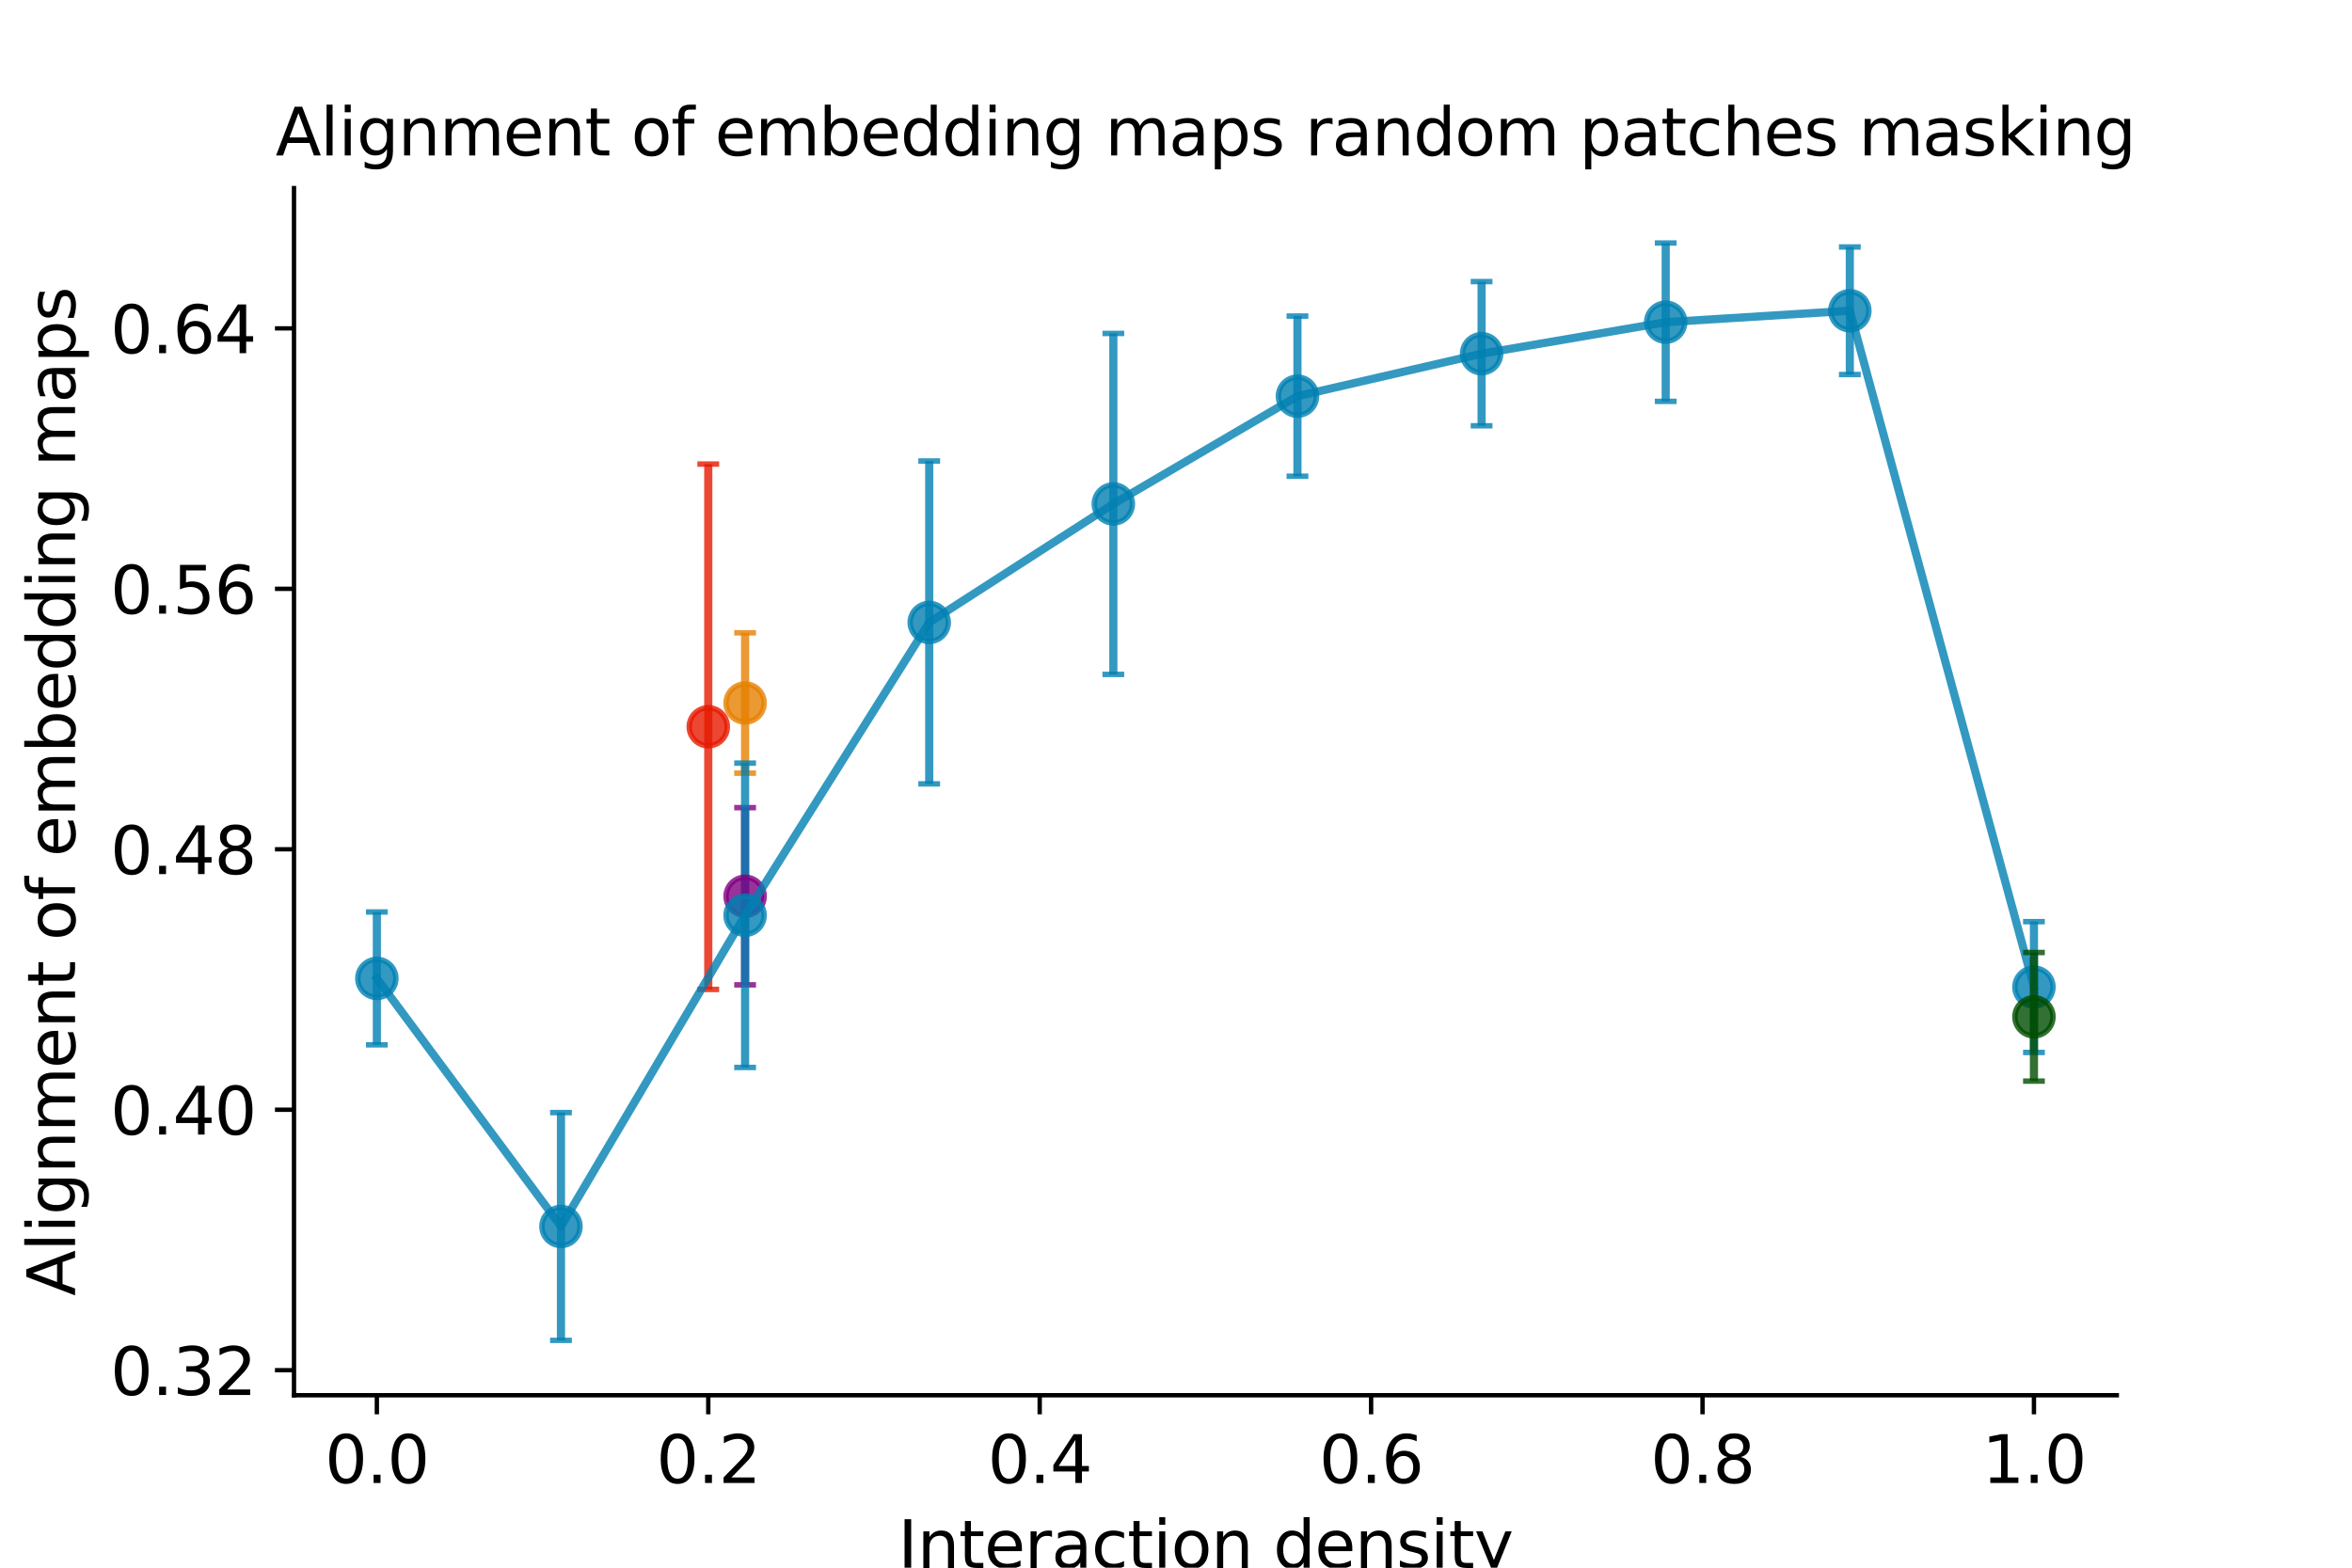 <?xml version="1.0" encoding="utf-8" standalone="no"?>
<!DOCTYPE svg PUBLIC "-//W3C//DTD SVG 1.1//EN"
  "http://www.w3.org/Graphics/SVG/1.1/DTD/svg11.dtd">
<svg xmlns:xlink="http://www.w3.org/1999/xlink" width="432pt" height="288pt" viewBox="0 0 432 288" xmlns="http://www.w3.org/2000/svg" version="1.1">
 <defs>
  <style type="text/css">*{stroke-linejoin: round; stroke-linecap: butt}</style>
 </defs>
 <g id="figure_1">
  <g id="patch_1">
   <path d="M 0 288 
L 432 288 
L 432 0 
L 0 0 
z
" style="fill: #ffffff"/>
  </g>
  <g id="axes_1">
   <g id="patch_2">
    <path d="M 54 256.32 
L 388.8 256.32 
L 388.8 34.56 
L 54 34.56 
z
" style="fill: #ffffff"/>
   </g>
   <g id="matplotlib.axis_1">
    <g id="xtick_1">
     <g id="line2d_1">
      <defs>
       <path id="mcfba2c2938" d="M 0 0 
L 0 3.5 
" style="stroke: #000000; stroke-width: 0.8"/>
      </defs>
      <g>
       <use xlink:href="#mcfba2c2938" x="69.218" y="256.32" style="stroke: #000000; stroke-width: 0.8"/>
      </g>
     </g>
     <g id="text_1">
      <!-- 0.0 -->
      <g transform="translate(59.676 272.438) scale(0.12 -0.12)">
       <defs>
        <path id="DejaVuSans-30" d="M 2034 4250 
Q 1547 4250 1301 3770 
Q 1056 3291 1056 2328 
Q 1056 1369 1301 889 
Q 1547 409 2034 409 
Q 2525 409 2770 889 
Q 3016 1369 3016 2328 
Q 3016 3291 2770 3770 
Q 2525 4250 2034 4250 
z
M 2034 4750 
Q 2819 4750 3233 4129 
Q 3647 3509 3647 2328 
Q 3647 1150 3233 529 
Q 2819 -91 2034 -91 
Q 1250 -91 836 529 
Q 422 1150 422 2328 
Q 422 3509 836 4129 
Q 1250 4750 2034 4750 
z
" transform="scale(0.016)"/>
        <path id="DejaVuSans-2e" d="M 684 794 
L 1344 794 
L 1344 0 
L 684 0 
L 684 794 
z
" transform="scale(0.016)"/>
       </defs>
       <use xlink:href="#DejaVuSans-30"/>
       <use xlink:href="#DejaVuSans-2e" x="63.623"/>
       <use xlink:href="#DejaVuSans-30" x="95.41"/>
      </g>
     </g>
    </g>
    <g id="xtick_2">
     <g id="line2d_2">
      <g>
       <use xlink:href="#mcfba2c2938" x="130.091" y="256.32" style="stroke: #000000; stroke-width: 0.8"/>
      </g>
     </g>
     <g id="text_2">
      <!-- 0.2 -->
      <g transform="translate(120.549 272.438) scale(0.12 -0.12)">
       <defs>
        <path id="DejaVuSans-32" d="M 1228 531 
L 3431 531 
L 3431 0 
L 469 0 
L 469 531 
Q 828 903 1448 1529 
Q 2069 2156 2228 2338 
Q 2531 2678 2651 2914 
Q 2772 3150 2772 3378 
Q 2772 3750 2511 3984 
Q 2250 4219 1831 4219 
Q 1534 4219 1204 4116 
Q 875 4013 500 3803 
L 500 4441 
Q 881 4594 1212 4672 
Q 1544 4750 1819 4750 
Q 2544 4750 2975 4387 
Q 3406 4025 3406 3419 
Q 3406 3131 3298 2873 
Q 3191 2616 2906 2266 
Q 2828 2175 2409 1742 
Q 1991 1309 1228 531 
z
" transform="scale(0.016)"/>
       </defs>
       <use xlink:href="#DejaVuSans-30"/>
       <use xlink:href="#DejaVuSans-2e" x="63.623"/>
       <use xlink:href="#DejaVuSans-32" x="95.41"/>
      </g>
     </g>
    </g>
    <g id="xtick_3">
     <g id="line2d_3">
      <g>
       <use xlink:href="#mcfba2c2938" x="190.964" y="256.32" style="stroke: #000000; stroke-width: 0.8"/>
      </g>
     </g>
     <g id="text_3">
      <!-- 0.4 -->
      <g transform="translate(181.422 272.438) scale(0.12 -0.12)">
       <defs>
        <path id="DejaVuSans-34" d="M 2419 4116 
L 825 1625 
L 2419 1625 
L 2419 4116 
z
M 2253 4666 
L 3047 4666 
L 3047 1625 
L 3713 1625 
L 3713 1100 
L 3047 1100 
L 3047 0 
L 2419 0 
L 2419 1100 
L 313 1100 
L 313 1709 
L 2253 4666 
z
" transform="scale(0.016)"/>
       </defs>
       <use xlink:href="#DejaVuSans-30"/>
       <use xlink:href="#DejaVuSans-2e" x="63.623"/>
       <use xlink:href="#DejaVuSans-34" x="95.41"/>
      </g>
     </g>
    </g>
    <g id="xtick_4">
     <g id="line2d_4">
      <g>
       <use xlink:href="#mcfba2c2938" x="251.836" y="256.32" style="stroke: #000000; stroke-width: 0.8"/>
      </g>
     </g>
     <g id="text_4">
      <!-- 0.6 -->
      <g transform="translate(242.294 272.438) scale(0.12 -0.12)">
       <defs>
        <path id="DejaVuSans-36" d="M 2113 2584 
Q 1688 2584 1439 2293 
Q 1191 2003 1191 1497 
Q 1191 994 1439 701 
Q 1688 409 2113 409 
Q 2538 409 2786 701 
Q 3034 994 3034 1497 
Q 3034 2003 2786 2293 
Q 2538 2584 2113 2584 
z
M 3366 4563 
L 3366 3988 
Q 3128 4100 2886 4159 
Q 2644 4219 2406 4219 
Q 1781 4219 1451 3797 
Q 1122 3375 1075 2522 
Q 1259 2794 1537 2939 
Q 1816 3084 2150 3084 
Q 2853 3084 3261 2657 
Q 3669 2231 3669 1497 
Q 3669 778 3244 343 
Q 2819 -91 2113 -91 
Q 1303 -91 875 529 
Q 447 1150 447 2328 
Q 447 3434 972 4092 
Q 1497 4750 2381 4750 
Q 2619 4750 2861 4703 
Q 3103 4656 3366 4563 
z
" transform="scale(0.016)"/>
       </defs>
       <use xlink:href="#DejaVuSans-30"/>
       <use xlink:href="#DejaVuSans-2e" x="63.623"/>
       <use xlink:href="#DejaVuSans-36" x="95.41"/>
      </g>
     </g>
    </g>
    <g id="xtick_5">
     <g id="line2d_5">
      <g>
       <use xlink:href="#mcfba2c2938" x="312.709" y="256.32" style="stroke: #000000; stroke-width: 0.8"/>
      </g>
     </g>
     <g id="text_5">
      <!-- 0.8 -->
      <g transform="translate(303.167 272.438) scale(0.12 -0.12)">
       <defs>
        <path id="DejaVuSans-38" d="M 2034 2216 
Q 1584 2216 1326 1975 
Q 1069 1734 1069 1313 
Q 1069 891 1326 650 
Q 1584 409 2034 409 
Q 2484 409 2743 651 
Q 3003 894 3003 1313 
Q 3003 1734 2745 1975 
Q 2488 2216 2034 2216 
z
M 1403 2484 
Q 997 2584 770 2862 
Q 544 3141 544 3541 
Q 544 4100 942 4425 
Q 1341 4750 2034 4750 
Q 2731 4750 3128 4425 
Q 3525 4100 3525 3541 
Q 3525 3141 3298 2862 
Q 3072 2584 2669 2484 
Q 3125 2378 3379 2068 
Q 3634 1759 3634 1313 
Q 3634 634 3220 271 
Q 2806 -91 2034 -91 
Q 1263 -91 848 271 
Q 434 634 434 1313 
Q 434 1759 690 2068 
Q 947 2378 1403 2484 
z
M 1172 3481 
Q 1172 3119 1398 2916 
Q 1625 2713 2034 2713 
Q 2441 2713 2670 2916 
Q 2900 3119 2900 3481 
Q 2900 3844 2670 4047 
Q 2441 4250 2034 4250 
Q 1625 4250 1398 4047 
Q 1172 3844 1172 3481 
z
" transform="scale(0.016)"/>
       </defs>
       <use xlink:href="#DejaVuSans-30"/>
       <use xlink:href="#DejaVuSans-2e" x="63.623"/>
       <use xlink:href="#DejaVuSans-38" x="95.41"/>
      </g>
     </g>
    </g>
    <g id="xtick_6">
     <g id="line2d_6">
      <g>
       <use xlink:href="#mcfba2c2938" x="373.582" y="256.32" style="stroke: #000000; stroke-width: 0.8"/>
      </g>
     </g>
     <g id="text_6">
      <!-- 1.0 -->
      <g transform="translate(364.04 272.438) scale(0.12 -0.12)">
       <defs>
        <path id="DejaVuSans-31" d="M 794 531 
L 1825 531 
L 1825 4091 
L 703 3866 
L 703 4441 
L 1819 4666 
L 2450 4666 
L 2450 531 
L 3481 531 
L 3481 0 
L 794 0 
L 794 531 
z
" transform="scale(0.016)"/>
       </defs>
       <use xlink:href="#DejaVuSans-31"/>
       <use xlink:href="#DejaVuSans-2e" x="63.623"/>
       <use xlink:href="#DejaVuSans-30" x="95.41"/>
      </g>
     </g>
    </g>
    <g id="text_7">
     <!-- Interaction density -->
     <g transform="translate(164.942 288.052) scale(0.12 -0.12)">
      <defs>
       <path id="DejaVuSans-49" d="M 628 4666 
L 1259 4666 
L 1259 0 
L 628 0 
L 628 4666 
z
" transform="scale(0.016)"/>
       <path id="DejaVuSans-6e" d="M 3513 2113 
L 3513 0 
L 2938 0 
L 2938 2094 
Q 2938 2591 2744 2837 
Q 2550 3084 2163 3084 
Q 1697 3084 1428 2787 
Q 1159 2491 1159 1978 
L 1159 0 
L 581 0 
L 581 3500 
L 1159 3500 
L 1159 2956 
Q 1366 3272 1645 3428 
Q 1925 3584 2291 3584 
Q 2894 3584 3203 3211 
Q 3513 2838 3513 2113 
z
" transform="scale(0.016)"/>
       <path id="DejaVuSans-74" d="M 1172 4494 
L 1172 3500 
L 2356 3500 
L 2356 3053 
L 1172 3053 
L 1172 1153 
Q 1172 725 1289 603 
Q 1406 481 1766 481 
L 2356 481 
L 2356 0 
L 1766 0 
Q 1100 0 847 248 
Q 594 497 594 1153 
L 594 3053 
L 172 3053 
L 172 3500 
L 594 3500 
L 594 4494 
L 1172 4494 
z
" transform="scale(0.016)"/>
       <path id="DejaVuSans-65" d="M 3597 1894 
L 3597 1613 
L 953 1613 
Q 991 1019 1311 708 
Q 1631 397 2203 397 
Q 2534 397 2845 478 
Q 3156 559 3463 722 
L 3463 178 
Q 3153 47 2828 -22 
Q 2503 -91 2169 -91 
Q 1331 -91 842 396 
Q 353 884 353 1716 
Q 353 2575 817 3079 
Q 1281 3584 2069 3584 
Q 2775 3584 3186 3129 
Q 3597 2675 3597 1894 
z
M 3022 2063 
Q 3016 2534 2758 2815 
Q 2500 3097 2075 3097 
Q 1594 3097 1305 2825 
Q 1016 2553 972 2059 
L 3022 2063 
z
" transform="scale(0.016)"/>
       <path id="DejaVuSans-72" d="M 2631 2963 
Q 2534 3019 2420 3045 
Q 2306 3072 2169 3072 
Q 1681 3072 1420 2755 
Q 1159 2438 1159 1844 
L 1159 0 
L 581 0 
L 581 3500 
L 1159 3500 
L 1159 2956 
Q 1341 3275 1631 3429 
Q 1922 3584 2338 3584 
Q 2397 3584 2469 3576 
Q 2541 3569 2628 3553 
L 2631 2963 
z
" transform="scale(0.016)"/>
       <path id="DejaVuSans-61" d="M 2194 1759 
Q 1497 1759 1228 1600 
Q 959 1441 959 1056 
Q 959 750 1161 570 
Q 1363 391 1709 391 
Q 2188 391 2477 730 
Q 2766 1069 2766 1631 
L 2766 1759 
L 2194 1759 
z
M 3341 1997 
L 3341 0 
L 2766 0 
L 2766 531 
Q 2569 213 2275 61 
Q 1981 -91 1556 -91 
Q 1019 -91 701 211 
Q 384 513 384 1019 
Q 384 1609 779 1909 
Q 1175 2209 1959 2209 
L 2766 2209 
L 2766 2266 
Q 2766 2663 2505 2880 
Q 2244 3097 1772 3097 
Q 1472 3097 1187 3025 
Q 903 2953 641 2809 
L 641 3341 
Q 956 3463 1253 3523 
Q 1550 3584 1831 3584 
Q 2591 3584 2966 3190 
Q 3341 2797 3341 1997 
z
" transform="scale(0.016)"/>
       <path id="DejaVuSans-63" d="M 3122 3366 
L 3122 2828 
Q 2878 2963 2633 3030 
Q 2388 3097 2138 3097 
Q 1578 3097 1268 2742 
Q 959 2388 959 1747 
Q 959 1106 1268 751 
Q 1578 397 2138 397 
Q 2388 397 2633 464 
Q 2878 531 3122 666 
L 3122 134 
Q 2881 22 2623 -34 
Q 2366 -91 2075 -91 
Q 1284 -91 818 406 
Q 353 903 353 1747 
Q 353 2603 823 3093 
Q 1294 3584 2113 3584 
Q 2378 3584 2631 3529 
Q 2884 3475 3122 3366 
z
" transform="scale(0.016)"/>
       <path id="DejaVuSans-69" d="M 603 3500 
L 1178 3500 
L 1178 0 
L 603 0 
L 603 3500 
z
M 603 4863 
L 1178 4863 
L 1178 4134 
L 603 4134 
L 603 4863 
z
" transform="scale(0.016)"/>
       <path id="DejaVuSans-6f" d="M 1959 3097 
Q 1497 3097 1228 2736 
Q 959 2375 959 1747 
Q 959 1119 1226 758 
Q 1494 397 1959 397 
Q 2419 397 2687 759 
Q 2956 1122 2956 1747 
Q 2956 2369 2687 2733 
Q 2419 3097 1959 3097 
z
M 1959 3584 
Q 2709 3584 3137 3096 
Q 3566 2609 3566 1747 
Q 3566 888 3137 398 
Q 2709 -91 1959 -91 
Q 1206 -91 779 398 
Q 353 888 353 1747 
Q 353 2609 779 3096 
Q 1206 3584 1959 3584 
z
" transform="scale(0.016)"/>
       <path id="DejaVuSans-20" transform="scale(0.016)"/>
       <path id="DejaVuSans-64" d="M 2906 2969 
L 2906 4863 
L 3481 4863 
L 3481 0 
L 2906 0 
L 2906 525 
Q 2725 213 2448 61 
Q 2172 -91 1784 -91 
Q 1150 -91 751 415 
Q 353 922 353 1747 
Q 353 2572 751 3078 
Q 1150 3584 1784 3584 
Q 2172 3584 2448 3432 
Q 2725 3281 2906 2969 
z
M 947 1747 
Q 947 1113 1208 752 
Q 1469 391 1925 391 
Q 2381 391 2643 752 
Q 2906 1113 2906 1747 
Q 2906 2381 2643 2742 
Q 2381 3103 1925 3103 
Q 1469 3103 1208 2742 
Q 947 2381 947 1747 
z
" transform="scale(0.016)"/>
       <path id="DejaVuSans-73" d="M 2834 3397 
L 2834 2853 
Q 2591 2978 2328 3040 
Q 2066 3103 1784 3103 
Q 1356 3103 1142 2972 
Q 928 2841 928 2578 
Q 928 2378 1081 2264 
Q 1234 2150 1697 2047 
L 1894 2003 
Q 2506 1872 2764 1633 
Q 3022 1394 3022 966 
Q 3022 478 2636 193 
Q 2250 -91 1575 -91 
Q 1294 -91 989 -36 
Q 684 19 347 128 
L 347 722 
Q 666 556 975 473 
Q 1284 391 1588 391 
Q 1994 391 2212 530 
Q 2431 669 2431 922 
Q 2431 1156 2273 1281 
Q 2116 1406 1581 1522 
L 1381 1569 
Q 847 1681 609 1914 
Q 372 2147 372 2553 
Q 372 3047 722 3315 
Q 1072 3584 1716 3584 
Q 2034 3584 2315 3537 
Q 2597 3491 2834 3397 
z
" transform="scale(0.016)"/>
       <path id="DejaVuSans-79" d="M 2059 -325 
Q 1816 -950 1584 -1140 
Q 1353 -1331 966 -1331 
L 506 -1331 
L 506 -850 
L 844 -850 
Q 1081 -850 1212 -737 
Q 1344 -625 1503 -206 
L 1606 56 
L 191 3500 
L 800 3500 
L 1894 763 
L 2988 3500 
L 3597 3500 
L 2059 -325 
z
" transform="scale(0.016)"/>
      </defs>
      <use xlink:href="#DejaVuSans-49"/>
      <use xlink:href="#DejaVuSans-6e" x="29.492"/>
      <use xlink:href="#DejaVuSans-74" x="92.871"/>
      <use xlink:href="#DejaVuSans-65" x="132.08"/>
      <use xlink:href="#DejaVuSans-72" x="193.604"/>
      <use xlink:href="#DejaVuSans-61" x="234.717"/>
      <use xlink:href="#DejaVuSans-63" x="295.996"/>
      <use xlink:href="#DejaVuSans-74" x="350.977"/>
      <use xlink:href="#DejaVuSans-69" x="390.186"/>
      <use xlink:href="#DejaVuSans-6f" x="417.969"/>
      <use xlink:href="#DejaVuSans-6e" x="479.15"/>
      <use xlink:href="#DejaVuSans-20" x="542.529"/>
      <use xlink:href="#DejaVuSans-64" x="574.316"/>
      <use xlink:href="#DejaVuSans-65" x="637.793"/>
      <use xlink:href="#DejaVuSans-6e" x="699.316"/>
      <use xlink:href="#DejaVuSans-73" x="762.695"/>
      <use xlink:href="#DejaVuSans-69" x="814.795"/>
      <use xlink:href="#DejaVuSans-74" x="842.578"/>
      <use xlink:href="#DejaVuSans-79" x="881.787"/>
     </g>
    </g>
   </g>
   <g id="matplotlib.axis_2">
    <g id="ytick_1">
     <g id="line2d_7">
      <defs>
       <path id="m118f26f5e2" d="M 0 0 
L -3.5 0 
" style="stroke: #000000; stroke-width: 0.8"/>
      </defs>
      <g>
       <use xlink:href="#m118f26f5e2" x="54" y="251.716" style="stroke: #000000; stroke-width: 0.8"/>
      </g>
     </g>
     <g id="text_8">
      <!-- 0.32 -->
      <g transform="translate(20.281 256.275) scale(0.12 -0.12)">
       <defs>
        <path id="DejaVuSans-33" d="M 2597 2516 
Q 3050 2419 3304 2112 
Q 3559 1806 3559 1356 
Q 3559 666 3084 287 
Q 2609 -91 1734 -91 
Q 1441 -91 1130 -33 
Q 819 25 488 141 
L 488 750 
Q 750 597 1062 519 
Q 1375 441 1716 441 
Q 2309 441 2620 675 
Q 2931 909 2931 1356 
Q 2931 1769 2642 2001 
Q 2353 2234 1838 2234 
L 1294 2234 
L 1294 2753 
L 1863 2753 
Q 2328 2753 2575 2939 
Q 2822 3125 2822 3475 
Q 2822 3834 2567 4026 
Q 2313 4219 1838 4219 
Q 1578 4219 1281 4162 
Q 984 4106 628 3988 
L 628 4550 
Q 988 4650 1302 4700 
Q 1616 4750 1894 4750 
Q 2613 4750 3031 4423 
Q 3450 4097 3450 3541 
Q 3450 3153 3228 2886 
Q 3006 2619 2597 2516 
z
" transform="scale(0.016)"/>
       </defs>
       <use xlink:href="#DejaVuSans-30"/>
       <use xlink:href="#DejaVuSans-2e" x="63.623"/>
       <use xlink:href="#DejaVuSans-33" x="95.41"/>
       <use xlink:href="#DejaVuSans-32" x="159.033"/>
      </g>
     </g>
    </g>
    <g id="ytick_2">
     <g id="line2d_8">
      <g>
       <use xlink:href="#m118f26f5e2" x="54" y="203.868" style="stroke: #000000; stroke-width: 0.8"/>
      </g>
     </g>
     <g id="text_9">
      <!-- 0.40 -->
      <g transform="translate(20.281 208.427) scale(0.12 -0.12)">
       <use xlink:href="#DejaVuSans-30"/>
       <use xlink:href="#DejaVuSans-2e" x="63.623"/>
       <use xlink:href="#DejaVuSans-34" x="95.41"/>
       <use xlink:href="#DejaVuSans-30" x="159.033"/>
      </g>
     </g>
    </g>
    <g id="ytick_3">
     <g id="line2d_9">
      <g>
       <use xlink:href="#m118f26f5e2" x="54" y="156.02" style="stroke: #000000; stroke-width: 0.8"/>
      </g>
     </g>
     <g id="text_10">
      <!-- 0.48 -->
      <g transform="translate(20.281 160.579) scale(0.12 -0.12)">
       <use xlink:href="#DejaVuSans-30"/>
       <use xlink:href="#DejaVuSans-2e" x="63.623"/>
       <use xlink:href="#DejaVuSans-34" x="95.41"/>
       <use xlink:href="#DejaVuSans-38" x="159.033"/>
      </g>
     </g>
    </g>
    <g id="ytick_4">
     <g id="line2d_10">
      <g>
       <use xlink:href="#m118f26f5e2" x="54" y="108.173" style="stroke: #000000; stroke-width: 0.8"/>
      </g>
     </g>
     <g id="text_11">
      <!-- 0.56 -->
      <g transform="translate(20.281 112.732) scale(0.12 -0.12)">
       <defs>
        <path id="DejaVuSans-35" d="M 691 4666 
L 3169 4666 
L 3169 4134 
L 1269 4134 
L 1269 2991 
Q 1406 3038 1543 3061 
Q 1681 3084 1819 3084 
Q 2600 3084 3056 2656 
Q 3513 2228 3513 1497 
Q 3513 744 3044 326 
Q 2575 -91 1722 -91 
Q 1428 -91 1123 -41 
Q 819 9 494 109 
L 494 744 
Q 775 591 1075 516 
Q 1375 441 1709 441 
Q 2250 441 2565 725 
Q 2881 1009 2881 1497 
Q 2881 1984 2565 2268 
Q 2250 2553 1709 2553 
Q 1456 2553 1204 2497 
Q 953 2441 691 2322 
L 691 4666 
z
" transform="scale(0.016)"/>
       </defs>
       <use xlink:href="#DejaVuSans-30"/>
       <use xlink:href="#DejaVuSans-2e" x="63.623"/>
       <use xlink:href="#DejaVuSans-35" x="95.41"/>
       <use xlink:href="#DejaVuSans-36" x="159.033"/>
      </g>
     </g>
    </g>
    <g id="ytick_5">
     <g id="line2d_11">
      <g>
       <use xlink:href="#m118f26f5e2" x="54" y="60.325" style="stroke: #000000; stroke-width: 0.8"/>
      </g>
     </g>
     <g id="text_12">
      <!-- 0.64 -->
      <g transform="translate(20.281 64.884) scale(0.12 -0.12)">
       <use xlink:href="#DejaVuSans-30"/>
       <use xlink:href="#DejaVuSans-2e" x="63.623"/>
       <use xlink:href="#DejaVuSans-36" x="95.41"/>
       <use xlink:href="#DejaVuSans-34" x="159.033"/>
      </g>
     </g>
    </g>
    <g id="text_13">
     <!-- Alignment of embedding maps -->
     <g transform="translate(13.786 238.074) rotate(-90) scale(0.12 -0.12)">
      <defs>
       <path id="DejaVuSans-41" d="M 2188 4044 
L 1331 1722 
L 3047 1722 
L 2188 4044 
z
M 1831 4666 
L 2547 4666 
L 4325 0 
L 3669 0 
L 3244 1197 
L 1141 1197 
L 716 0 
L 50 0 
L 1831 4666 
z
" transform="scale(0.016)"/>
       <path id="DejaVuSans-6c" d="M 603 4863 
L 1178 4863 
L 1178 0 
L 603 0 
L 603 4863 
z
" transform="scale(0.016)"/>
       <path id="DejaVuSans-67" d="M 2906 1791 
Q 2906 2416 2648 2759 
Q 2391 3103 1925 3103 
Q 1463 3103 1205 2759 
Q 947 2416 947 1791 
Q 947 1169 1205 825 
Q 1463 481 1925 481 
Q 2391 481 2648 825 
Q 2906 1169 2906 1791 
z
M 3481 434 
Q 3481 -459 3084 -895 
Q 2688 -1331 1869 -1331 
Q 1566 -1331 1297 -1286 
Q 1028 -1241 775 -1147 
L 775 -588 
Q 1028 -725 1275 -790 
Q 1522 -856 1778 -856 
Q 2344 -856 2625 -561 
Q 2906 -266 2906 331 
L 2906 616 
Q 2728 306 2450 153 
Q 2172 0 1784 0 
Q 1141 0 747 490 
Q 353 981 353 1791 
Q 353 2603 747 3093 
Q 1141 3584 1784 3584 
Q 2172 3584 2450 3431 
Q 2728 3278 2906 2969 
L 2906 3500 
L 3481 3500 
L 3481 434 
z
" transform="scale(0.016)"/>
       <path id="DejaVuSans-6d" d="M 3328 2828 
Q 3544 3216 3844 3400 
Q 4144 3584 4550 3584 
Q 5097 3584 5394 3201 
Q 5691 2819 5691 2113 
L 5691 0 
L 5113 0 
L 5113 2094 
Q 5113 2597 4934 2840 
Q 4756 3084 4391 3084 
Q 3944 3084 3684 2787 
Q 3425 2491 3425 1978 
L 3425 0 
L 2847 0 
L 2847 2094 
Q 2847 2600 2669 2842 
Q 2491 3084 2119 3084 
Q 1678 3084 1418 2786 
Q 1159 2488 1159 1978 
L 1159 0 
L 581 0 
L 581 3500 
L 1159 3500 
L 1159 2956 
Q 1356 3278 1631 3431 
Q 1906 3584 2284 3584 
Q 2666 3584 2933 3390 
Q 3200 3197 3328 2828 
z
" transform="scale(0.016)"/>
       <path id="DejaVuSans-66" d="M 2375 4863 
L 2375 4384 
L 1825 4384 
Q 1516 4384 1395 4259 
Q 1275 4134 1275 3809 
L 1275 3500 
L 2222 3500 
L 2222 3053 
L 1275 3053 
L 1275 0 
L 697 0 
L 697 3053 
L 147 3053 
L 147 3500 
L 697 3500 
L 697 3744 
Q 697 4328 969 4595 
Q 1241 4863 1831 4863 
L 2375 4863 
z
" transform="scale(0.016)"/>
       <path id="DejaVuSans-62" d="M 3116 1747 
Q 3116 2381 2855 2742 
Q 2594 3103 2138 3103 
Q 1681 3103 1420 2742 
Q 1159 2381 1159 1747 
Q 1159 1113 1420 752 
Q 1681 391 2138 391 
Q 2594 391 2855 752 
Q 3116 1113 3116 1747 
z
M 1159 2969 
Q 1341 3281 1617 3432 
Q 1894 3584 2278 3584 
Q 2916 3584 3314 3078 
Q 3713 2572 3713 1747 
Q 3713 922 3314 415 
Q 2916 -91 2278 -91 
Q 1894 -91 1617 61 
Q 1341 213 1159 525 
L 1159 0 
L 581 0 
L 581 4863 
L 1159 4863 
L 1159 2969 
z
" transform="scale(0.016)"/>
       <path id="DejaVuSans-70" d="M 1159 525 
L 1159 -1331 
L 581 -1331 
L 581 3500 
L 1159 3500 
L 1159 2969 
Q 1341 3281 1617 3432 
Q 1894 3584 2278 3584 
Q 2916 3584 3314 3078 
Q 3713 2572 3713 1747 
Q 3713 922 3314 415 
Q 2916 -91 2278 -91 
Q 1894 -91 1617 61 
Q 1341 213 1159 525 
z
M 3116 1747 
Q 3116 2381 2855 2742 
Q 2594 3103 2138 3103 
Q 1681 3103 1420 2742 
Q 1159 2381 1159 1747 
Q 1159 1113 1420 752 
Q 1681 391 2138 391 
Q 2594 391 2855 752 
Q 3116 1113 3116 1747 
z
" transform="scale(0.016)"/>
      </defs>
      <use xlink:href="#DejaVuSans-41"/>
      <use xlink:href="#DejaVuSans-6c" x="68.408"/>
      <use xlink:href="#DejaVuSans-69" x="96.191"/>
      <use xlink:href="#DejaVuSans-67" x="123.975"/>
      <use xlink:href="#DejaVuSans-6e" x="187.451"/>
      <use xlink:href="#DejaVuSans-6d" x="250.83"/>
      <use xlink:href="#DejaVuSans-65" x="348.242"/>
      <use xlink:href="#DejaVuSans-6e" x="409.766"/>
      <use xlink:href="#DejaVuSans-74" x="473.145"/>
      <use xlink:href="#DejaVuSans-20" x="512.354"/>
      <use xlink:href="#DejaVuSans-6f" x="544.141"/>
      <use xlink:href="#DejaVuSans-66" x="605.322"/>
      <use xlink:href="#DejaVuSans-20" x="640.527"/>
      <use xlink:href="#DejaVuSans-65" x="672.314"/>
      <use xlink:href="#DejaVuSans-6d" x="733.838"/>
      <use xlink:href="#DejaVuSans-62" x="831.25"/>
      <use xlink:href="#DejaVuSans-65" x="894.727"/>
      <use xlink:href="#DejaVuSans-64" x="956.25"/>
      <use xlink:href="#DejaVuSans-64" x="1019.727"/>
      <use xlink:href="#DejaVuSans-69" x="1083.203"/>
      <use xlink:href="#DejaVuSans-6e" x="1110.986"/>
      <use xlink:href="#DejaVuSans-67" x="1174.365"/>
      <use xlink:href="#DejaVuSans-20" x="1237.842"/>
      <use xlink:href="#DejaVuSans-6d" x="1269.629"/>
      <use xlink:href="#DejaVuSans-61" x="1367.041"/>
      <use xlink:href="#DejaVuSans-70" x="1428.32"/>
      <use xlink:href="#DejaVuSans-73" x="1491.797"/>
     </g>
    </g>
   </g>
   <g id="LineCollection_1">
    <path d="M 136.855 180.932 
L 136.855 148.374 
" clip-path="url(#pd09186c7a0)" style="fill: none; stroke: #800080; stroke-opacity: 0.8; stroke-width: 1.5"/>
   </g>
   <g id="line2d_12">
    <defs>
     <path id="m747656aaba" d="M 2 0 
L -2 -0 
" style="stroke: #800080; stroke-opacity: 0.8"/>
    </defs>
    <g clip-path="url(#pd09186c7a0)">
     <use xlink:href="#m747656aaba" x="136.855" y="180.932" style="fill: #800080; fill-opacity: 0.8; stroke: #800080; stroke-opacity: 0.8"/>
    </g>
   </g>
   <g id="line2d_13">
    <g clip-path="url(#pd09186c7a0)">
     <use xlink:href="#m747656aaba" x="136.855" y="148.374" style="fill: #800080; fill-opacity: 0.8; stroke: #800080; stroke-opacity: 0.8"/>
    </g>
   </g>
   <g id="LineCollection_2">
    <path d="M 136.855 142.04 
L 136.855 116.256 
" clip-path="url(#pd09186c7a0)" style="fill: none; stroke: #e68000; stroke-opacity: 0.8; stroke-width: 1.5"/>
   </g>
   <g id="line2d_14">
    <defs>
     <path id="m9ef1960799" d="M 2 0 
L -2 -0 
" style="stroke: #e68000; stroke-opacity: 0.8"/>
    </defs>
    <g clip-path="url(#pd09186c7a0)">
     <use xlink:href="#m9ef1960799" x="136.855" y="142.04" style="fill: #e68000; fill-opacity: 0.8; stroke: #e68000; stroke-opacity: 0.8"/>
    </g>
   </g>
   <g id="line2d_15">
    <g clip-path="url(#pd09186c7a0)">
     <use xlink:href="#m9ef1960799" x="136.855" y="116.256" style="fill: #e68000; fill-opacity: 0.8; stroke: #e68000; stroke-opacity: 0.8"/>
    </g>
   </g>
   <g id="LineCollection_3">
    <path d="M 130.091 181.772 
L 130.091 85.255 
" clip-path="url(#pd09186c7a0)" style="fill: none; stroke: #e61a00; stroke-opacity: 0.8; stroke-width: 1.5"/>
   </g>
   <g id="line2d_16">
    <defs>
     <path id="mf6193be3a8" d="M 2 0 
L -2 -0 
" style="stroke: #e61a00; stroke-opacity: 0.8"/>
    </defs>
    <g clip-path="url(#pd09186c7a0)">
     <use xlink:href="#mf6193be3a8" x="130.091" y="181.772" style="fill: #e61a00; fill-opacity: 0.8; stroke: #e61a00; stroke-opacity: 0.8"/>
    </g>
   </g>
   <g id="line2d_17">
    <g clip-path="url(#pd09186c7a0)">
     <use xlink:href="#mf6193be3a8" x="130.091" y="85.255" style="fill: #e61a00; fill-opacity: 0.8; stroke: #e61a00; stroke-opacity: 0.8"/>
    </g>
   </g>
   <g id="LineCollection_4">
    <path d="M 69.218 191.947 
L 69.218 167.541 
" clip-path="url(#pd09186c7a0)" style="fill: none; stroke: #0080b2; stroke-opacity: 0.8; stroke-width: 1.5"/>
    <path d="M 103.036 246.24 
L 103.036 204.392 
" clip-path="url(#pd09186c7a0)" style="fill: none; stroke: #0080b2; stroke-opacity: 0.8; stroke-width: 1.5"/>
    <path d="M 136.855 196.103 
L 136.855 140.189 
" clip-path="url(#pd09186c7a0)" style="fill: none; stroke: #0080b2; stroke-opacity: 0.8; stroke-width: 1.5"/>
    <path d="M 170.673 144.008 
L 170.673 84.688 
" clip-path="url(#pd09186c7a0)" style="fill: none; stroke: #0080b2; stroke-opacity: 0.8; stroke-width: 1.5"/>
    <path d="M 204.491 123.893 
L 204.491 61.255 
" clip-path="url(#pd09186c7a0)" style="fill: none; stroke: #0080b2; stroke-opacity: 0.8; stroke-width: 1.5"/>
    <path d="M 238.309 87.489 
L 238.309 58.068 
" clip-path="url(#pd09186c7a0)" style="fill: none; stroke: #0080b2; stroke-opacity: 0.8; stroke-width: 1.5"/>
    <path d="M 272.127 78.221 
L 272.127 51.734 
" clip-path="url(#pd09186c7a0)" style="fill: none; stroke: #0080b2; stroke-opacity: 0.8; stroke-width: 1.5"/>
    <path d="M 305.945 73.733 
L 305.945 44.64 
" clip-path="url(#pd09186c7a0)" style="fill: none; stroke: #0080b2; stroke-opacity: 0.8; stroke-width: 1.5"/>
    <path d="M 339.764 68.805 
L 339.764 45.37 
" clip-path="url(#pd09186c7a0)" style="fill: none; stroke: #0080b2; stroke-opacity: 0.8; stroke-width: 1.5"/>
    <path d="M 373.582 193.349 
L 373.582 169.315 
" clip-path="url(#pd09186c7a0)" style="fill: none; stroke: #0080b2; stroke-opacity: 0.8; stroke-width: 1.5"/>
   </g>
   <g id="line2d_18">
    <defs>
     <path id="m729119410b" d="M 2 0 
L -2 -0 
" style="stroke: #0080b2; stroke-opacity: 0.8"/>
    </defs>
    <g clip-path="url(#pd09186c7a0)">
     <use xlink:href="#m729119410b" x="69.218" y="191.947" style="fill: #0080b2; fill-opacity: 0.8; stroke: #0080b2; stroke-opacity: 0.8"/>
     <use xlink:href="#m729119410b" x="103.036" y="246.24" style="fill: #0080b2; fill-opacity: 0.8; stroke: #0080b2; stroke-opacity: 0.8"/>
     <use xlink:href="#m729119410b" x="136.855" y="196.103" style="fill: #0080b2; fill-opacity: 0.8; stroke: #0080b2; stroke-opacity: 0.8"/>
     <use xlink:href="#m729119410b" x="170.673" y="144.008" style="fill: #0080b2; fill-opacity: 0.8; stroke: #0080b2; stroke-opacity: 0.8"/>
     <use xlink:href="#m729119410b" x="204.491" y="123.893" style="fill: #0080b2; fill-opacity: 0.8; stroke: #0080b2; stroke-opacity: 0.8"/>
     <use xlink:href="#m729119410b" x="238.309" y="87.489" style="fill: #0080b2; fill-opacity: 0.8; stroke: #0080b2; stroke-opacity: 0.8"/>
     <use xlink:href="#m729119410b" x="272.127" y="78.221" style="fill: #0080b2; fill-opacity: 0.8; stroke: #0080b2; stroke-opacity: 0.8"/>
     <use xlink:href="#m729119410b" x="305.945" y="73.733" style="fill: #0080b2; fill-opacity: 0.8; stroke: #0080b2; stroke-opacity: 0.8"/>
     <use xlink:href="#m729119410b" x="339.764" y="68.805" style="fill: #0080b2; fill-opacity: 0.8; stroke: #0080b2; stroke-opacity: 0.8"/>
     <use xlink:href="#m729119410b" x="373.582" y="193.349" style="fill: #0080b2; fill-opacity: 0.8; stroke: #0080b2; stroke-opacity: 0.8"/>
    </g>
   </g>
   <g id="line2d_19">
    <g clip-path="url(#pd09186c7a0)">
     <use xlink:href="#m729119410b" x="69.218" y="167.541" style="fill: #0080b2; fill-opacity: 0.8; stroke: #0080b2; stroke-opacity: 0.8"/>
     <use xlink:href="#m729119410b" x="103.036" y="204.392" style="fill: #0080b2; fill-opacity: 0.8; stroke: #0080b2; stroke-opacity: 0.8"/>
     <use xlink:href="#m729119410b" x="136.855" y="140.189" style="fill: #0080b2; fill-opacity: 0.8; stroke: #0080b2; stroke-opacity: 0.8"/>
     <use xlink:href="#m729119410b" x="170.673" y="84.688" style="fill: #0080b2; fill-opacity: 0.8; stroke: #0080b2; stroke-opacity: 0.8"/>
     <use xlink:href="#m729119410b" x="204.491" y="61.255" style="fill: #0080b2; fill-opacity: 0.8; stroke: #0080b2; stroke-opacity: 0.8"/>
     <use xlink:href="#m729119410b" x="238.309" y="58.068" style="fill: #0080b2; fill-opacity: 0.8; stroke: #0080b2; stroke-opacity: 0.8"/>
     <use xlink:href="#m729119410b" x="272.127" y="51.734" style="fill: #0080b2; fill-opacity: 0.8; stroke: #0080b2; stroke-opacity: 0.8"/>
     <use xlink:href="#m729119410b" x="305.945" y="44.64" style="fill: #0080b2; fill-opacity: 0.8; stroke: #0080b2; stroke-opacity: 0.8"/>
     <use xlink:href="#m729119410b" x="339.764" y="45.37" style="fill: #0080b2; fill-opacity: 0.8; stroke: #0080b2; stroke-opacity: 0.8"/>
     <use xlink:href="#m729119410b" x="373.582" y="169.315" style="fill: #0080b2; fill-opacity: 0.8; stroke: #0080b2; stroke-opacity: 0.8"/>
    </g>
   </g>
   <g id="line2d_20">
    <path d="M 136.855 164.653 
" clip-path="url(#pd09186c7a0)" style="fill: none; stroke: #800080; stroke-opacity: 0.8; stroke-width: 1.5; stroke-linecap: square"/>
    <defs>
     <path id="m2d38be2d2b" d="M 0 3.5 
C 0.928 3.5 1.819 3.131 2.475 2.475 
C 3.131 1.819 3.5 0.928 3.5 0 
C 3.5 -0.928 3.131 -1.819 2.475 -2.475 
C 1.819 -3.131 0.928 -3.5 0 -3.5 
C -0.928 -3.5 -1.819 -3.131 -2.475 -2.475 
C -3.131 -1.819 -3.5 -0.928 -3.5 0 
C -3.5 0.928 -3.131 1.819 -2.475 2.475 
C -1.819 3.131 -0.928 3.5 0 3.5 
z
" style="stroke: #800080; stroke-opacity: 0.8"/>
    </defs>
    <g clip-path="url(#pd09186c7a0)">
     <use xlink:href="#m2d38be2d2b" x="136.855" y="164.653" style="fill: #800080; fill-opacity: 0.8; stroke: #800080; stroke-opacity: 0.8"/>
    </g>
   </g>
   <g id="line2d_21">
    <path d="M 136.855 129.148 
" clip-path="url(#pd09186c7a0)" style="fill: none; stroke: #e68000; stroke-opacity: 0.8; stroke-width: 1.5; stroke-linecap: square"/>
    <defs>
     <path id="m51308322cb" d="M 0 3.5 
C 0.928 3.5 1.819 3.131 2.475 2.475 
C 3.131 1.819 3.5 0.928 3.5 0 
C 3.5 -0.928 3.131 -1.819 2.475 -2.475 
C 1.819 -3.131 0.928 -3.5 0 -3.5 
C -0.928 -3.5 -1.819 -3.131 -2.475 -2.475 
C -3.131 -1.819 -3.5 -0.928 -3.5 0 
C -3.5 0.928 -3.131 1.819 -2.475 2.475 
C -1.819 3.131 -0.928 3.5 0 3.5 
z
" style="stroke: #e68000; stroke-opacity: 0.8"/>
    </defs>
    <g clip-path="url(#pd09186c7a0)">
     <use xlink:href="#m51308322cb" x="136.855" y="129.148" style="fill: #e68000; fill-opacity: 0.8; stroke: #e68000; stroke-opacity: 0.8"/>
    </g>
   </g>
   <g id="line2d_22">
    <path d="M 130.091 133.514 
" clip-path="url(#pd09186c7a0)" style="fill: none; stroke: #e61a00; stroke-opacity: 0.8; stroke-width: 1.5; stroke-linecap: square"/>
    <defs>
     <path id="ma0cd762ac2" d="M 0 3.5 
C 0.928 3.5 1.819 3.131 2.475 2.475 
C 3.131 1.819 3.5 0.928 3.5 0 
C 3.5 -0.928 3.131 -1.819 2.475 -2.475 
C 1.819 -3.131 0.928 -3.5 0 -3.5 
C -0.928 -3.5 -1.819 -3.131 -2.475 -2.475 
C -3.131 -1.819 -3.5 -0.928 -3.5 0 
C -3.5 0.928 -3.131 1.819 -2.475 2.475 
C -1.819 3.131 -0.928 3.5 0 3.5 
z
" style="stroke: #e61a00; stroke-opacity: 0.8"/>
    </defs>
    <g clip-path="url(#pd09186c7a0)">
     <use xlink:href="#ma0cd762ac2" x="130.091" y="133.514" style="fill: #e61a00; fill-opacity: 0.8; stroke: #e61a00; stroke-opacity: 0.8"/>
    </g>
   </g>
   <g id="line2d_23">
    <path d="M 69.218 179.744 
L 103.036 225.316 
L 136.855 168.146 
L 170.673 114.348 
L 204.491 92.574 
L 238.309 72.778 
L 272.127 64.977 
L 305.945 59.186 
L 339.764 57.088 
L 373.582 181.332 
" clip-path="url(#pd09186c7a0)" style="fill: none; stroke: #0080b2; stroke-opacity: 0.8; stroke-width: 1.5; stroke-linecap: square"/>
    <defs>
     <path id="m680d04b7c3" d="M 0 3.5 
C 0.928 3.5 1.819 3.131 2.475 2.475 
C 3.131 1.819 3.5 0.928 3.5 0 
C 3.5 -0.928 3.131 -1.819 2.475 -2.475 
C 1.819 -3.131 0.928 -3.5 0 -3.5 
C -0.928 -3.5 -1.819 -3.131 -2.475 -2.475 
C -3.131 -1.819 -3.5 -0.928 -3.5 0 
C -3.5 0.928 -3.131 1.819 -2.475 2.475 
C -1.819 3.131 -0.928 3.5 0 3.5 
z
" style="stroke: #0080b2; stroke-opacity: 0.8"/>
    </defs>
    <g clip-path="url(#pd09186c7a0)">
     <use xlink:href="#m680d04b7c3" x="69.218" y="179.744" style="fill: #0080b2; fill-opacity: 0.8; stroke: #0080b2; stroke-opacity: 0.8"/>
     <use xlink:href="#m680d04b7c3" x="103.036" y="225.316" style="fill: #0080b2; fill-opacity: 0.8; stroke: #0080b2; stroke-opacity: 0.8"/>
     <use xlink:href="#m680d04b7c3" x="136.855" y="168.146" style="fill: #0080b2; fill-opacity: 0.8; stroke: #0080b2; stroke-opacity: 0.8"/>
     <use xlink:href="#m680d04b7c3" x="170.673" y="114.348" style="fill: #0080b2; fill-opacity: 0.8; stroke: #0080b2; stroke-opacity: 0.8"/>
     <use xlink:href="#m680d04b7c3" x="204.491" y="92.574" style="fill: #0080b2; fill-opacity: 0.8; stroke: #0080b2; stroke-opacity: 0.8"/>
     <use xlink:href="#m680d04b7c3" x="238.309" y="72.778" style="fill: #0080b2; fill-opacity: 0.8; stroke: #0080b2; stroke-opacity: 0.8"/>
     <use xlink:href="#m680d04b7c3" x="272.127" y="64.977" style="fill: #0080b2; fill-opacity: 0.8; stroke: #0080b2; stroke-opacity: 0.8"/>
     <use xlink:href="#m680d04b7c3" x="305.945" y="59.186" style="fill: #0080b2; fill-opacity: 0.8; stroke: #0080b2; stroke-opacity: 0.8"/>
     <use xlink:href="#m680d04b7c3" x="339.764" y="57.088" style="fill: #0080b2; fill-opacity: 0.8; stroke: #0080b2; stroke-opacity: 0.8"/>
     <use xlink:href="#m680d04b7c3" x="373.582" y="181.332" style="fill: #0080b2; fill-opacity: 0.8; stroke: #0080b2; stroke-opacity: 0.8"/>
    </g>
   </g>
   <g id="patch_3">
    <path d="M 54 256.32 
L 54 34.56 
" style="fill: none; stroke: #000000; stroke-width: 0.8; stroke-linejoin: miter; stroke-linecap: square"/>
   </g>
   <g id="patch_4">
    <path d="M 54 256.32 
L 388.8 256.32 
" style="fill: none; stroke: #000000; stroke-width: 0.8; stroke-linejoin: miter; stroke-linecap: square"/>
   </g>
   <g id="text_14">
    <!-- Alignment of embedding maps random patches masking -->
    <g transform="translate(50.617 28.56) scale(0.12 -0.12)">
     <defs>
      <path id="DejaVuSans-68" d="M 3513 2113 
L 3513 0 
L 2938 0 
L 2938 2094 
Q 2938 2591 2744 2837 
Q 2550 3084 2163 3084 
Q 1697 3084 1428 2787 
Q 1159 2491 1159 1978 
L 1159 0 
L 581 0 
L 581 4863 
L 1159 4863 
L 1159 2956 
Q 1366 3272 1645 3428 
Q 1925 3584 2291 3584 
Q 2894 3584 3203 3211 
Q 3513 2838 3513 2113 
z
" transform="scale(0.016)"/>
      <path id="DejaVuSans-6b" d="M 581 4863 
L 1159 4863 
L 1159 1991 
L 2875 3500 
L 3609 3500 
L 1753 1863 
L 3688 0 
L 2938 0 
L 1159 1709 
L 1159 0 
L 581 0 
L 581 4863 
z
" transform="scale(0.016)"/>
     </defs>
     <use xlink:href="#DejaVuSans-41"/>
     <use xlink:href="#DejaVuSans-6c" x="68.408"/>
     <use xlink:href="#DejaVuSans-69" x="96.191"/>
     <use xlink:href="#DejaVuSans-67" x="123.975"/>
     <use xlink:href="#DejaVuSans-6e" x="187.451"/>
     <use xlink:href="#DejaVuSans-6d" x="250.83"/>
     <use xlink:href="#DejaVuSans-65" x="348.242"/>
     <use xlink:href="#DejaVuSans-6e" x="409.766"/>
     <use xlink:href="#DejaVuSans-74" x="473.145"/>
     <use xlink:href="#DejaVuSans-20" x="512.354"/>
     <use xlink:href="#DejaVuSans-6f" x="544.141"/>
     <use xlink:href="#DejaVuSans-66" x="605.322"/>
     <use xlink:href="#DejaVuSans-20" x="640.527"/>
     <use xlink:href="#DejaVuSans-65" x="672.314"/>
     <use xlink:href="#DejaVuSans-6d" x="733.838"/>
     <use xlink:href="#DejaVuSans-62" x="831.25"/>
     <use xlink:href="#DejaVuSans-65" x="894.727"/>
     <use xlink:href="#DejaVuSans-64" x="956.25"/>
     <use xlink:href="#DejaVuSans-64" x="1019.727"/>
     <use xlink:href="#DejaVuSans-69" x="1083.203"/>
     <use xlink:href="#DejaVuSans-6e" x="1110.986"/>
     <use xlink:href="#DejaVuSans-67" x="1174.365"/>
     <use xlink:href="#DejaVuSans-20" x="1237.842"/>
     <use xlink:href="#DejaVuSans-6d" x="1269.629"/>
     <use xlink:href="#DejaVuSans-61" x="1367.041"/>
     <use xlink:href="#DejaVuSans-70" x="1428.32"/>
     <use xlink:href="#DejaVuSans-73" x="1491.797"/>
     <use xlink:href="#DejaVuSans-20" x="1543.896"/>
     <use xlink:href="#DejaVuSans-72" x="1575.684"/>
     <use xlink:href="#DejaVuSans-61" x="1616.797"/>
     <use xlink:href="#DejaVuSans-6e" x="1678.076"/>
     <use xlink:href="#DejaVuSans-64" x="1741.455"/>
     <use xlink:href="#DejaVuSans-6f" x="1804.932"/>
     <use xlink:href="#DejaVuSans-6d" x="1866.113"/>
     <use xlink:href="#DejaVuSans-20" x="1963.525"/>
     <use xlink:href="#DejaVuSans-70" x="1995.312"/>
     <use xlink:href="#DejaVuSans-61" x="2058.789"/>
     <use xlink:href="#DejaVuSans-74" x="2120.068"/>
     <use xlink:href="#DejaVuSans-63" x="2159.277"/>
     <use xlink:href="#DejaVuSans-68" x="2214.258"/>
     <use xlink:href="#DejaVuSans-65" x="2277.637"/>
     <use xlink:href="#DejaVuSans-73" x="2339.16"/>
     <use xlink:href="#DejaVuSans-20" x="2391.26"/>
     <use xlink:href="#DejaVuSans-6d" x="2423.047"/>
     <use xlink:href="#DejaVuSans-61" x="2520.459"/>
     <use xlink:href="#DejaVuSans-73" x="2581.738"/>
     <use xlink:href="#DejaVuSans-6b" x="2633.838"/>
     <use xlink:href="#DejaVuSans-69" x="2691.748"/>
     <use xlink:href="#DejaVuSans-6e" x="2719.531"/>
     <use xlink:href="#DejaVuSans-67" x="2782.91"/>
    </g>
   </g>
   <g id="LineCollection_5">
    <path d="M 373.582 198.611 
L 373.582 174.986 
" clip-path="url(#pd09186c7a0)" style="fill: none; stroke: #004c00; stroke-opacity: 0.8; stroke-width: 1.5"/>
   </g>
   <g id="line2d_24">
    <defs>
     <path id="mde9cac62b4" d="M 2 0 
L -2 -0 
" style="stroke: #004c00; stroke-opacity: 0.8"/>
    </defs>
    <g clip-path="url(#pd09186c7a0)">
     <use xlink:href="#mde9cac62b4" x="373.582" y="198.611" style="fill: #004c00; fill-opacity: 0.8; stroke: #004c00; stroke-opacity: 0.8"/>
    </g>
   </g>
   <g id="line2d_25">
    <g clip-path="url(#pd09186c7a0)">
     <use xlink:href="#mde9cac62b4" x="373.582" y="174.986" style="fill: #004c00; fill-opacity: 0.8; stroke: #004c00; stroke-opacity: 0.8"/>
    </g>
   </g>
   <g id="line2d_26">
    <path d="M 373.582 186.799 
" clip-path="url(#pd09186c7a0)" style="fill: none; stroke: #004c00; stroke-opacity: 0.8; stroke-width: 1.5; stroke-linecap: square"/>
    <defs>
     <path id="m477d3deb38" d="M 0 3.5 
C 0.928 3.5 1.819 3.131 2.475 2.475 
C 3.131 1.819 3.5 0.928 3.5 0 
C 3.5 -0.928 3.131 -1.819 2.475 -2.475 
C 1.819 -3.131 0.928 -3.5 0 -3.5 
C -0.928 -3.5 -1.819 -3.131 -2.475 -2.475 
C -3.131 -1.819 -3.5 -0.928 -3.5 0 
C -3.5 0.928 -3.131 1.819 -2.475 2.475 
C -1.819 3.131 -0.928 3.5 0 3.5 
z
" style="stroke: #004c00; stroke-opacity: 0.8"/>
    </defs>
    <g clip-path="url(#pd09186c7a0)">
     <use xlink:href="#m477d3deb38" x="373.582" y="186.799" style="fill: #004c00; fill-opacity: 0.8; stroke: #004c00; stroke-opacity: 0.8"/>
    </g>
   </g>
  </g>
 </g>
 <defs>
  <clipPath id="pd09186c7a0">
   <rect x="54" y="34.56" width="334.8" height="221.76"/>
  </clipPath>
 </defs>
</svg>
